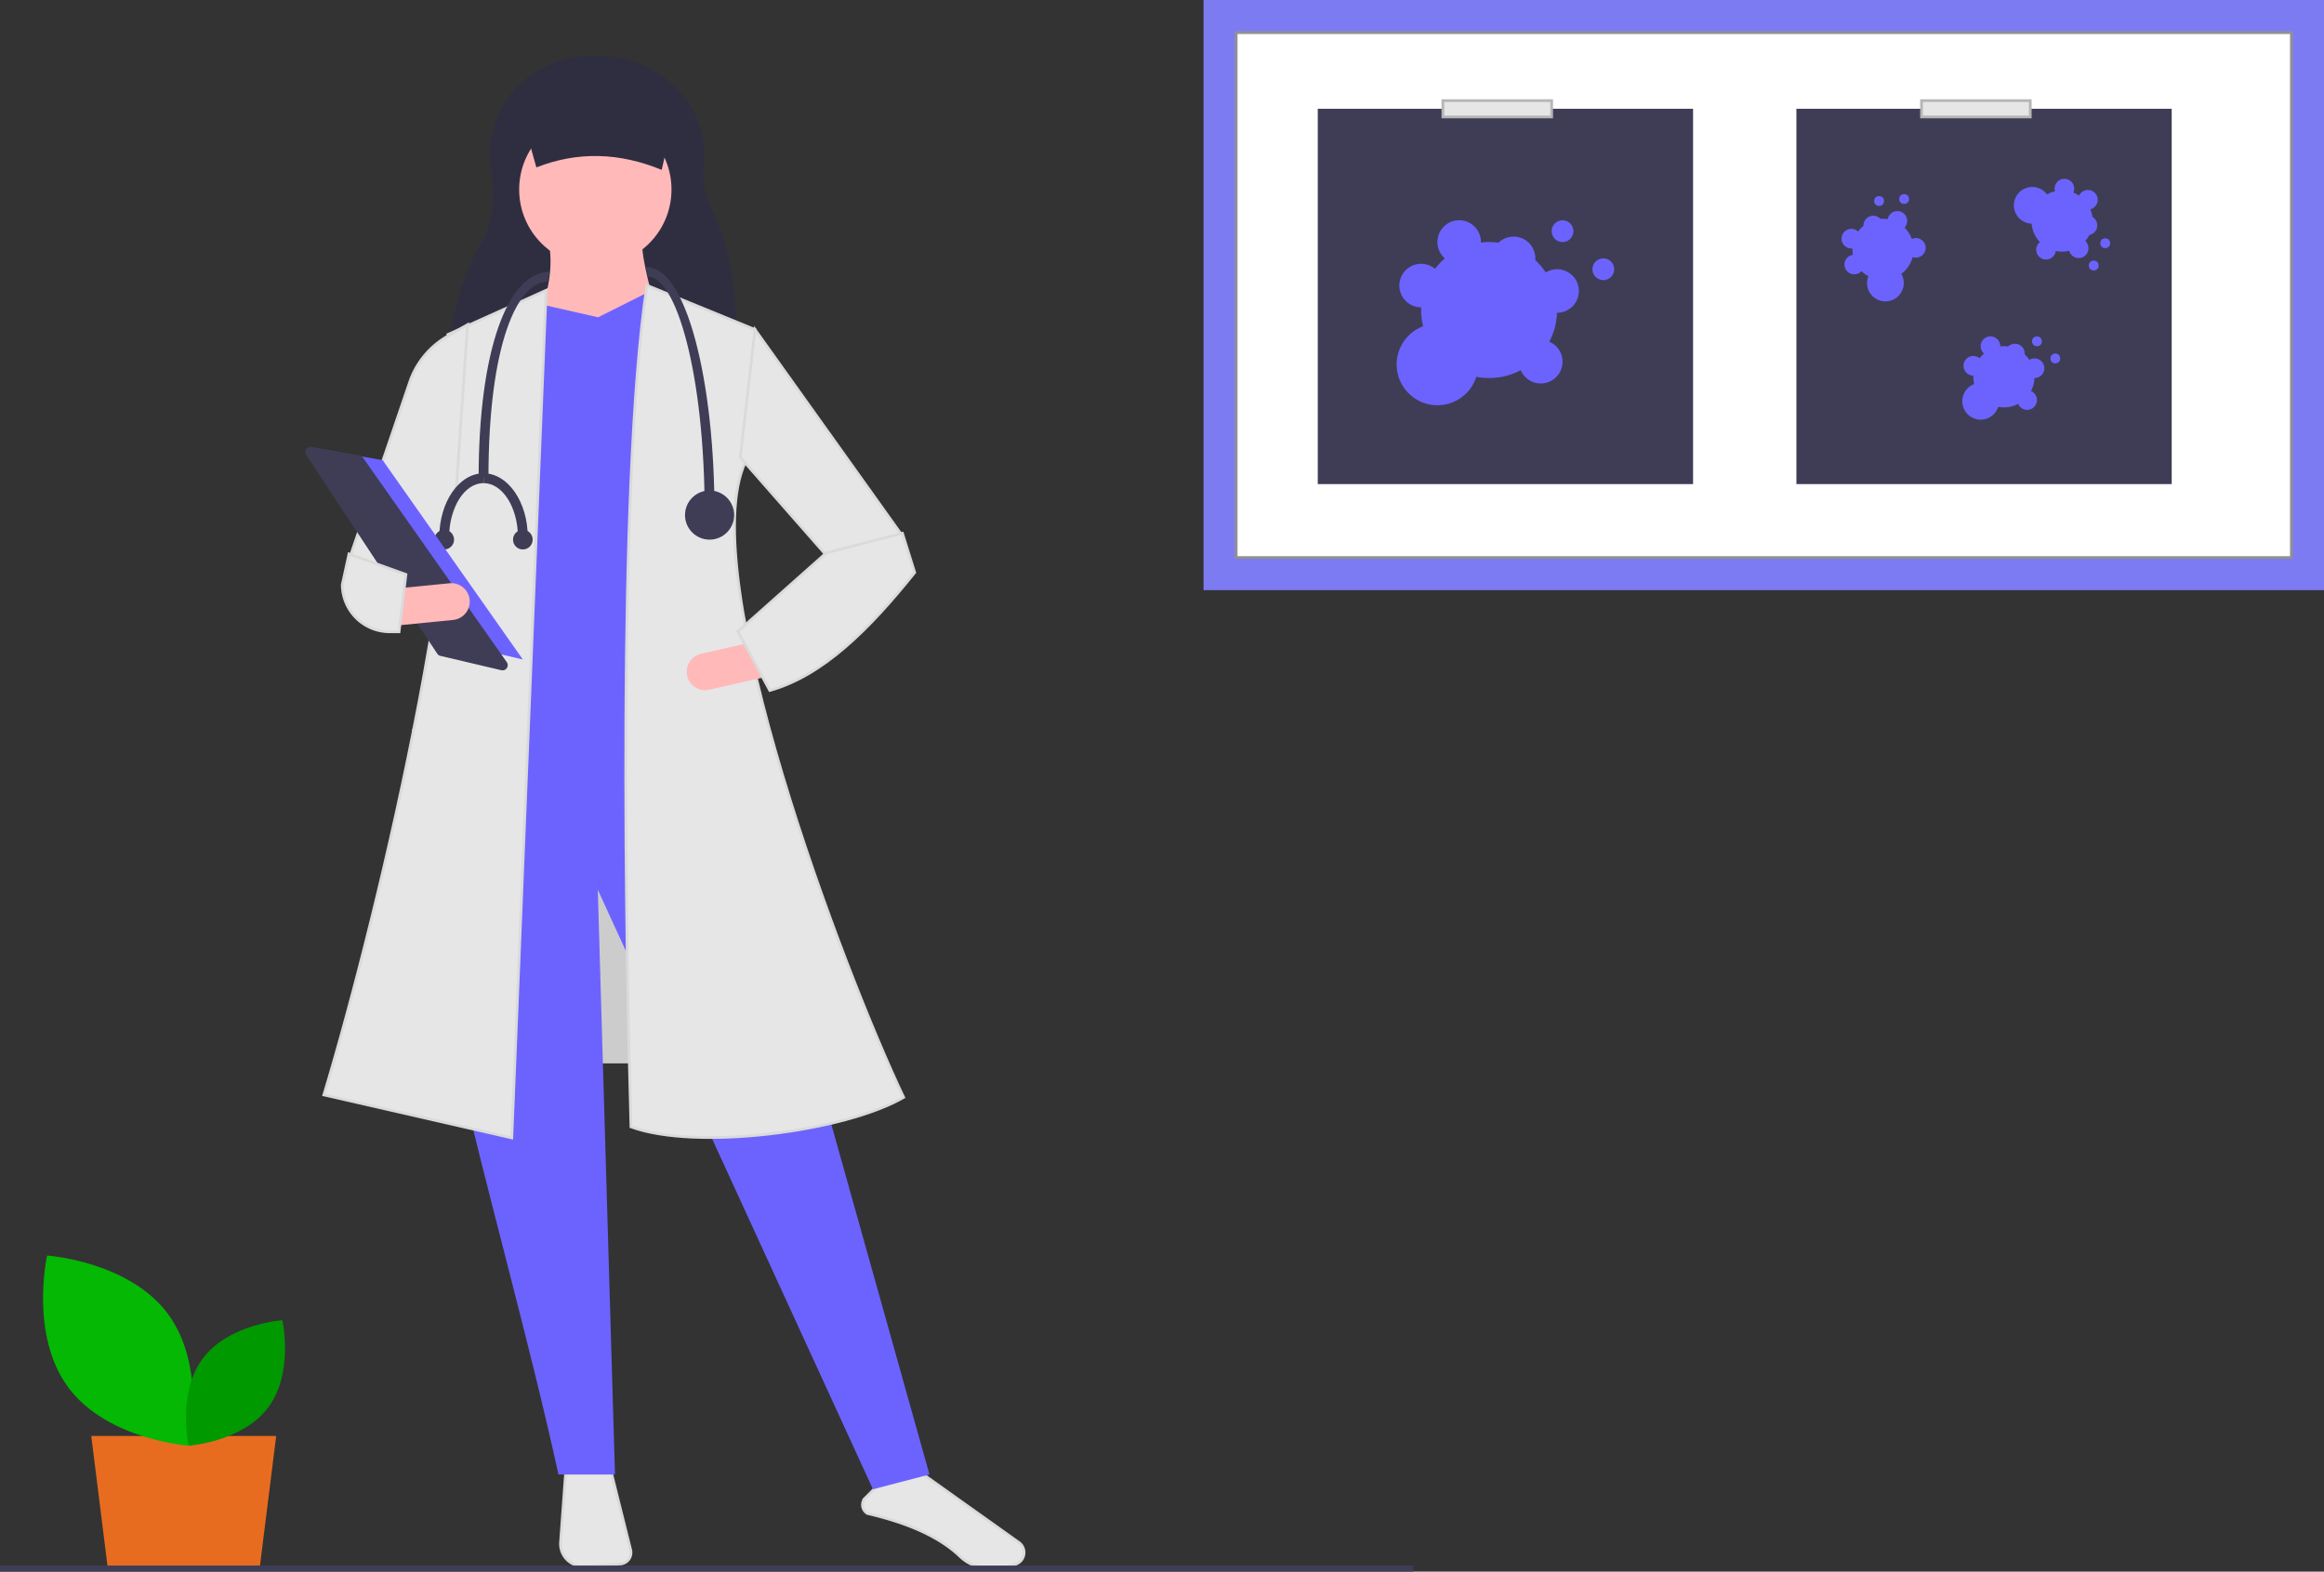 <svg xmlns="http://www.w3.org/2000/svg" data-name="Layer 1" width="854.557" height="577.897" style=""><rect width="100%" height="100%" fill="#333333" stroke="none"/><rect id="backgroundrect" width="100%" height="100%" x="0" y="0" fill="none" stroke="none"/><g class="currentLayer" style=""><title>Layer 1</title><rect x="151.557" y="268" width="110" height="123" fill="#ccc" id="svg_1"/><polygon points="95.557 576 39.557 576 33.557 528 101.557 528 95.557 576" fill="#e86c20" id="svg_2" class="" fill-opacity="1"/><path d="M208.007,541.232 L206.117,567.067 a8.224,8.224 0 0 0 8.7,8.809 l13.27,-0.804 a4.195,4.195 0 0 0 3.815,-5.204 L224.537,540.406 z" fill="#e6e6e6" id="svg_3" class="" stroke="#dadada" stroke-opacity="1"/><path d="M319.003,556.509 c15.618,3.653 26.774,8.846 34.103,15.874 a15.035,15.035 0 0 0 9.624,4.125 c4.597,0.242 8.355,-0.273 11.179,-1.535 h0 a4.43,4.43 0 0 0 2.625,-3.651 a4.508,4.508 0 0 0 -1.888,-4.167 l-37.04,-26.355 l-15.733,6.294 l-3.67,3.67 a3.634,3.634 0 0 0 0.8,5.743 z" fill="#e6e6e6" id="svg_4" class="" stroke="#dadada" stroke-opacity="1"/><path d="M270.94,134.695 l-105.873,-0.98 c0.266,-15.421 3.854,-30.563 11.697,-44.114 c5.151,-8.899 5.039,-18.585 3.798,-26.744 c-1.916,-12.592 2.539,-25.475 12.437,-33.491 a39.916,39.916 0 0 1 26.843,-8.881 l2.056,0.086 a40.008,40.008 0 0 1 32.871,19.77 a33.327,33.327 0 0 1 3.961,20.301 c-0.671,6.601 0.935,13.27 4.691,20.002 C269.9,95.424 271.303,114.34 270.94,134.695 z" fill="#2f2e41" id="svg_5"/><path d="M341.775,542.176 l-20.779,5.421 l-101.184,-220.436 l6.324,215.015 H205.358 c-22.203,-101.159 -62.291,-217.907 -44.268,-254.766 l107.508,-6.324 z" fill="#6c63ff" id="svg_6"/><circle cx="218.909" cy="69.685" r="28.006" fill="#ffb9b9" id="svg_7" class=""/><path d="M243.302,121.18 l-46.075,-2.71 c4.515,-10.364 6.319,-20.344 4.517,-29.813 H236.074 C235.996,95.928 239.614,108.504 243.302,121.18 z" fill="#ffb9b9" id="svg_8"/><polygon points="273.211,289.217 172.028,296.445 182.417,117.115 200.034,112.146 219.909,116.663 239.784,106.725 252.432,111.243 273.211,289.217 " fill="#6c63ff" id="svg_9" class=""/><path d="M188.193,418.407 l-69.112,-15.81 c20.551,-68.148 57.573,-224.051 45.623,-279.61 l36.137,-16.262 z" fill="#e6e6e6" id="svg_10" class="" stroke="#dadada" stroke-opacity="1"/><path d="M154.766,221.46 l-26.199,-16.262 l22.343,-65.439 a30.871,30.871 0 0 1 13.494,-16.028 l7.527,-4.358 l-4.517,65.95 z" fill="#e6e6e6" id="svg_11" class="" stroke="#dadada" stroke-opacity="1"/><path d="M332.289,403.501 c-21.813,12.62 -76.339,19.655 -100.28,10.841 c-1.762,-61.573 -5.217,-235.739 5.872,-309.423 l39.751,16.262 l-3.614,48.785 C255.014,211.698 310.198,357.054 332.289,403.501 z" fill="#e6e6e6" id="svg_12" class="" stroke="#dadada" stroke-opacity="1"/><polygon points="329.127 213.33 304.734 205.199 272.211 168.158 277.632 121.18 331.837 197.068 329.127 213.33" fill="#e6e6e6" id="svg_13" class="" stroke="#dadada" stroke-opacity="1"/><path d="M252.681,248.494 a6.785,6.785 0 0 0 8.105,5.112 l20.706,-4.689 l-2.993,-13.217 l-20.706,4.688 a6.777,6.777 0 0 0 -5.112,8.105 z" fill="#ffb9b9" id="svg_14"/><path d="M243.302,62.458 c-15.556,-6.396 -30.919,-6.859 -46.075,-0.903 l-6.324,-22.586 h57.819 z" fill="#2f2e41" id="svg_15"/><path d="M271.308,232.205 l11.745,21.682 c19.754,-5.51 36.874,-22.879 53.302,-43.364 l-4.517,-14.455 l-28.006,7.227 z" fill="#e6e6e6" id="svg_16" class="" stroke="#dadada" stroke-opacity="1"/><path d="M262.725,188.485 h-3.614 c0,-51.111 -10.523,-86.729 -20.779,-86.729 l-0.903,-3.614 c9.197,0 15.06,14.824 18.36,27.26 C260.262,142.263 262.725,164.666 262.725,188.485 z" fill="#3f3d56" id="svg_17"/><path d="M179.61,175.837 H175.996 c0,-46.809 10.596,-75.888 26.199,-75.888 l-0.903,3.614 C190.5,103.563 179.61,125.911 179.61,175.837 z" fill="#3f3d56" id="svg_18"/><circle cx="260.918" cy="189.389" r="9.034" fill="#3f3d56" id="svg_19"/><path d="M165.155,197.52 h-3.614 c0,-12.952 7.295,-23.489 16.262,-23.489 v3.614 C170.829,177.644 165.155,186.56 165.155,197.52 z" fill="#3f3d56" id="svg_20"/><path d="M194.065,197.52 h-3.614 c0,-10.959 -5.674,-19.875 -12.648,-19.875 V174.031 C186.77,174.031 194.065,184.568 194.065,197.52 z" fill="#3f3d56" id="svg_21"/><circle cx="192.258" cy="198.423" r="3.614" fill="#3f3d56" id="svg_22"/><circle cx="163.348" cy="198.423" r="3.614" fill="#3f3d56" id="svg_23"/><polygon points="118.177 165.193 140.724 169.219 192.258 242.495 164.88 236.053 118.177 165.193" fill="#6c63ff" id="svg_24"/><path d="M114.178,164.296 a1.918,1.918 0 0 0 -1.574,2.971 l48.171,73.088 a1.911,1.911 0 0 0 1.16,0.81 l22.413,5.273 a1.914,1.914 0 0 0 2.004,-2.965 L133.464,168.272 a1.903,1.903 0 0 0 -1.229,-0.783 l-17.695,-3.16 A2.076,2.076 0 0 0 114.178,164.296 z" fill="#3f3d56" id="svg_25"/><path d="M144.227,216.553 l1.339,13.485 l21.126,-2.097 a6.776,6.776 0 0 0 -1.338,-13.485 z" fill="#ffb9b9" id="svg_26"/><path d="M125.857,214.991 a17.427,17.427 0 0 0 17.406,17.311 h3.474 l2.529,-21.076 l-20.94,-7.538 z" fill="#e6e6e6" id="svg_27" class="" stroke="#dadada" stroke-opacity="1"/><rect x="442.557" width="412" height="217" fill="#7d7bf2" id="svg_28" class="" fill-opacity="1" opacity="1"/><path d="M454.557,205 h388 v-193 h-388 z" fill="#ffffff" id="svg_29" class="" fill-opacity="1" stroke="#919191" stroke-opacity="1"/><rect x="484.557" y="40" width="138" height="138" fill="#3f3d56" id="svg_30"/><circle cx="589.557" cy="99" r="4" fill="#6c63ff" id="svg_31"/><circle cx="574.557" cy="85" r="4" fill="#6c63ff" id="svg_32"/><path d="M572.557,99 a7.95,7.95 0 0 0 -4.168,1.181 a25.124,25.124 0 0 0 -3.865,-4.536 c0.017,-0.213 0.033,-0.427 0.033,-0.645 a7.994,7.994 0 0 0 -13.547,-5.757 a24.507,24.507 0 0 0 -6.463,-0.056 c0.001,-0.063 0.009,-0.124 0.009,-0.187 a8,8 0 1 0 -13.259,6.018 a25.14,25.14 0 0 0 -3.624,3.834 a7.999,7.999 0 1 0 -5.116,14.148 l0.025,-0.001 c-0.013,0.333 -0.025,0.665 -0.025,1.001 a25.045,25.045 0 0 0 0.724,5.973 a14.994,14.994 0 1 0 19.569,18.578 a24.971,24.971 0 0 0 16.342,-2.424 a8.001,8.001 0 1 0 10.492,-10.492 a24.857,24.857 0 0 0 2.848,-10.636 l0.025,0.001 a8,8 0 0 0 0,-16 z" fill="#6c63ff" id="svg_33"/><rect x="530.557" y="37" width="40" height="6" fill="#e6e6e6" id="svg_34" class="" stroke="#b6b6b6" stroke-opacity="1"/><rect x="660.557" y="40" width="138" height="138" fill="#3f3d56" id="svg_35"/><circle cx="755.757" cy="131.8" r="1.8" fill="#6c63ff" id="svg_36"/><circle cx="749.007" cy="125.5" r="1.8" fill="#6c63ff" id="svg_37"/><path d="M748.107,131.8 a3.577,3.577 0 0 0 -1.876,0.531 a11.306,11.306 0 0 0 -1.739,-2.041 c0.008,-0.096 0.015,-0.192 0.015,-0.29 a3.597,3.597 0 0 0 -6.096,-2.591 a11.028,11.028 0 0 0 -2.908,-0.025 c0.001,-0.028 0.004,-0.056 0.004,-0.084 a3.6,3.6 0 1 0 -5.967,2.708 a11.313,11.313 0 0 0 -1.631,1.725 a3.6,3.6 0 1 0 -2.302,6.367 l0.011,-0.001 c-0.006,0.15 -0.011,0.299 -0.011,0.451 a11.271,11.271 0 0 0 0.326,2.688 a6.747,6.747 0 1 0 8.806,8.36 a11.237,11.237 0 0 0 7.354,-1.091 a3.6,3.6 0 1 0 4.721,-4.721 a11.186,11.186 0 0 0 1.282,-4.786 l0.011,0.001 a3.6,3.6 0 0 0 0,-7.2 z" fill="#6c63ff" id="svg_38"/><circle cx="769.878" cy="97.642" r="1.8" fill="#6c63ff" id="svg_39"/><circle cx="774.113" cy="89.437" r="1.8" fill="#6c63ff" id="svg_40"/><path d="M767.805,90.278 a3.578,3.578 0 0 0 -1.02,-1.661 a11.306,11.306 0 0 0 1.493,-2.227 c0.095,-0.019 0.189,-0.038 0.283,-0.065 a3.597,3.597 0 0 0 0.841,-6.57 a11.028,11.028 0 0 0 -0.764,-2.806 c0.027,-0.007 0.055,-0.011 0.082,-0.019 a3.6,3.6 0 1 0 -4.224,-5.009 a11.313,11.313 0 0 0 -2.103,-1.102 a3.6,3.6 0 1 0 -6.752,-0.49 l0.004,0.011 c-0.146,0.035 -0.291,0.07 -0.437,0.111 a11.27,11.27 0 0 0 -2.499,1.042 a6.747,6.747 0 1 0 -5.66,10.743 a11.237,11.237 0 0 0 3.044,6.783 a3.6,3.6 0 1 0 5.824,3.265 a11.186,11.186 0 0 0 4.954,-0.064 l0.003,0.011 a3.6,3.6 0 1 0 6.93,-1.952 z" fill="#6c63ff" id="svg_41"/><circle cx="700.162" cy="73.181" r="1.8" fill="#6c63ff" id="svg_42"/><circle cx="690.958" cy="73.919" r="1.8" fill="#6c63ff" id="svg_43"/><path d="M695.004,78.831 a3.578,3.578 0 0 0 -0.872,1.743 a11.306,11.306 0 0 0 -2.68,-0.092 c-0.066,-0.07 -0.132,-0.14 -0.205,-0.207 a3.597,3.597 0 0 0 -6.023,2.755 a11.028,11.028 0 0 0 -1.98,2.131 c-0.02,-0.02 -0.038,-0.041 -0.059,-0.06 a3.6,3.6 0 1 0 -2.023,6.232 a11.314,11.314 0 0 0 0.174,2.368 a3.6,3.6 0 1 0 3.15,5.993 l0.007,-0.009 c0.107,0.105 0.213,0.21 0.325,0.312 a11.27,11.27 0 0 0 2.205,1.572 a6.747,6.747 0 1 0 12.111,-0.867 a11.237,11.237 0 0 0 4.153,-6.167 a3.6,3.6 0 1 0 -0.304,-6.67 a11.186,11.186 0 0 0 -2.671,-4.173 l0.008,-0.008 a3.6,3.6 0 1 0 -5.317,-4.854 z" fill="#6c63ff" id="svg_44"/><rect x="706.557" y="37" width="40" height="6" fill="#e6e6e6" id="svg_45" class="" stroke="#b6b6b6" stroke-opacity="1"/><path d="M25.176,510.243 c14.42,19.311 44.352,21.344 44.352,21.344 s6.554,-29.277 -7.866,-48.588 s-44.352,-21.344 -44.352,-21.344 S10.757,490.932 25.176,510.243 z" fill="#04b804" id="svg_46" class="" fill-opacity="1"/><path d="M98.633,517.503 c-9.515,12.743 -29.267,14.084 -29.267,14.084 s-4.324,-19.319 5.191,-32.062 s29.267,-14.084 29.267,-14.084 S108.148,504.76 98.633,517.503 z" fill="#009900" id="svg_47" class="" fill-opacity="1"/><rect y="575.656" width="519.557" height="2.241" fill="#3f3d56" id="svg_48"/><rect fill="#ffb9b9" stroke-dashoffset="" fill-rule="nonzero" id="svg_49" x="-140" y="408" width="3" height="11" style="color: rgb(232, 108, 32);"/></g></svg>
